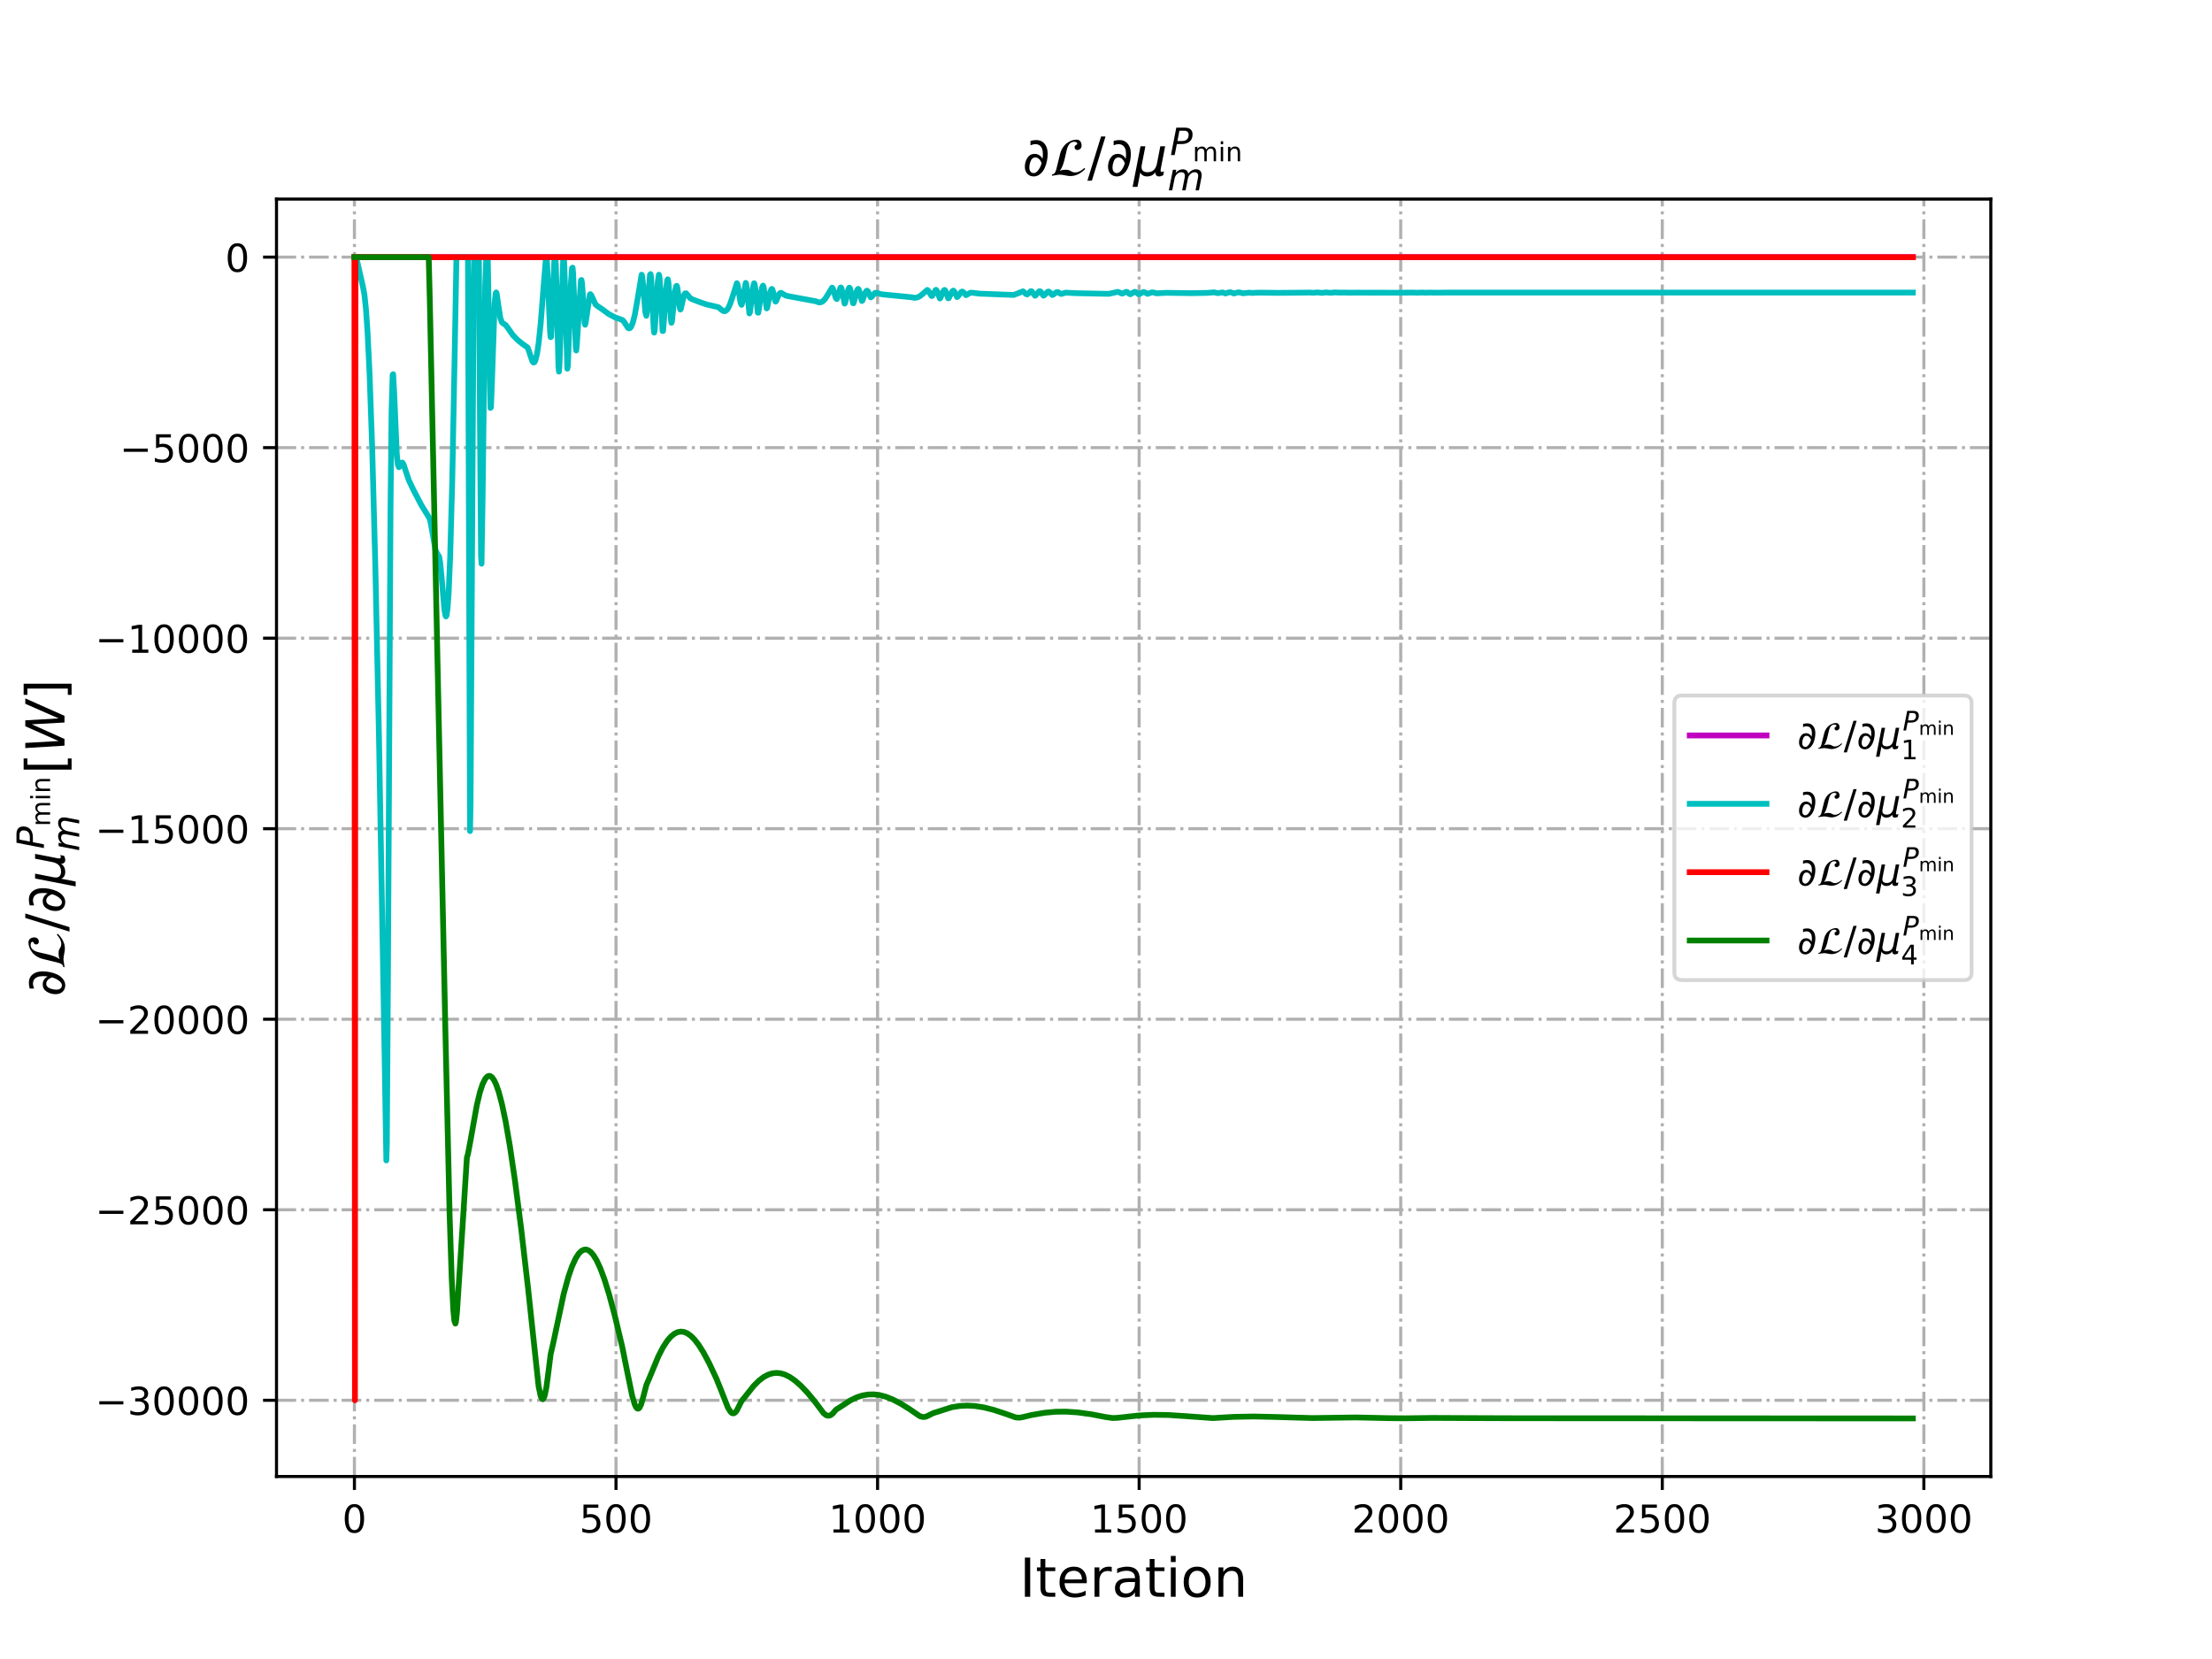 <?xml version="1.0" encoding="utf-8" standalone="no"?>
<!DOCTYPE svg PUBLIC "-//W3C//DTD SVG 1.1//EN"
  "http://www.w3.org/Graphics/SVG/1.1/DTD/svg11.dtd">
<!-- Created with matplotlib (http://matplotlib.org/) -->
<svg height="432pt" version="1.1" viewBox="0 0 576 432" width="576pt" xmlns="http://www.w3.org/2000/svg" xmlns:xlink="http://www.w3.org/1999/xlink">
 <defs>
  <style type="text/css">
*{stroke-linecap:butt;stroke-linejoin:round;}
  </style>
 </defs>
 <g id="figure_1">
  <g id="patch_1">
   <path d="M 0 432 
L 576 432 
L 576 0 
L 0 0 
z
" style="fill:#ffffff;"/>
  </g>
  <g id="axes_1">
   <g id="patch_2">
    <path d="M 72 384.48 
L 518.4 384.48 
L 518.4 51.84 
L 72 51.84 
z
" style="fill:#ffffff;"/>
   </g>
   <g id="matplotlib.axis_1">
    <g id="xtick_1">
     <g id="line2d_1">
      <path clip-path="url(#p87ad23433a)" d="M 92.291 384.48 
L 92.291 51.84 
" style="fill:none;stroke:#b0b0b0;stroke-dasharray:5.12,1.28,0.8,1.28;stroke-dashoffset:0;stroke-width:0.8;"/>
     </g>
     <g id="line2d_2">
      <defs>
       <path d="M 0 0 
L 0 3.5 
" id="m4f4ae2a77a" style="stroke:#000000;stroke-width:0.8;"/>
      </defs>
      <g>
       <use style="stroke:#000000;stroke-width:0.8;" x="92.291" xlink:href="#m4f4ae2a77a" y="384.48"/>
      </g>
     </g>
     <g id="text_1">
      <!-- 0 -->
      <defs>
       <path d="M 31.781 66.406 
Q 24.172 66.406 20.328 58.906 
Q 16.5 51.422 16.5 36.375 
Q 16.5 21.391 20.328 13.891 
Q 24.172 6.391 31.781 6.391 
Q 39.453 6.391 43.281 13.891 
Q 47.125 21.391 47.125 36.375 
Q 47.125 51.422 43.281 58.906 
Q 39.453 66.406 31.781 66.406 
z
M 31.781 74.219 
Q 44.047 74.219 50.516 64.516 
Q 56.984 54.828 56.984 36.375 
Q 56.984 17.969 50.516 8.266 
Q 44.047 -1.422 31.781 -1.422 
Q 19.531 -1.422 13.062 8.266 
Q 6.594 17.969 6.594 36.375 
Q 6.594 54.828 13.062 64.516 
Q 19.531 74.219 31.781 74.219 
z
" id="DejaVuSans-30"/>
      </defs>
      <g transform="translate(89.11 399.078)scale(0.1 -0.1)">
       <use xlink:href="#DejaVuSans-30"/>
      </g>
     </g>
    </g>
    <g id="xtick_2">
     <g id="line2d_3">
      <path clip-path="url(#p87ad23433a)" d="M 160.404 384.48 
L 160.404 51.84 
" style="fill:none;stroke:#b0b0b0;stroke-dasharray:5.12,1.28,0.8,1.28;stroke-dashoffset:0;stroke-width:0.8;"/>
     </g>
     <g id="line2d_4">
      <g>
       <use style="stroke:#000000;stroke-width:0.8;" x="160.404" xlink:href="#m4f4ae2a77a" y="384.48"/>
      </g>
     </g>
     <g id="text_2">
      <!-- 500 -->
      <defs>
       <path d="M 10.797 72.906 
L 49.516 72.906 
L 49.516 64.594 
L 19.828 64.594 
L 19.828 46.734 
Q 21.969 47.469 24.109 47.828 
Q 26.266 48.188 28.422 48.188 
Q 40.625 48.188 47.75 41.5 
Q 54.891 34.812 54.891 23.391 
Q 54.891 11.625 47.562 5.094 
Q 40.234 -1.422 26.906 -1.422 
Q 22.312 -1.422 17.547 -0.641 
Q 12.797 0.141 7.719 1.703 
L 7.719 11.625 
Q 12.109 9.234 16.797 8.062 
Q 21.484 6.891 26.703 6.891 
Q 35.156 6.891 40.078 11.328 
Q 45.016 15.766 45.016 23.391 
Q 45.016 31 40.078 35.438 
Q 35.156 39.891 26.703 39.891 
Q 22.75 39.891 18.812 39.016 
Q 14.891 38.141 10.797 36.281 
z
" id="DejaVuSans-35"/>
      </defs>
      <g transform="translate(150.86 399.078)scale(0.1 -0.1)">
       <use xlink:href="#DejaVuSans-35"/>
       <use x="63.623" xlink:href="#DejaVuSans-30"/>
       <use x="127.246" xlink:href="#DejaVuSans-30"/>
      </g>
     </g>
    </g>
    <g id="xtick_3">
     <g id="line2d_5">
      <path clip-path="url(#p87ad23433a)" d="M 228.517 384.48 
L 228.517 51.84 
" style="fill:none;stroke:#b0b0b0;stroke-dasharray:5.12,1.28,0.8,1.28;stroke-dashoffset:0;stroke-width:0.8;"/>
     </g>
     <g id="line2d_6">
      <g>
       <use style="stroke:#000000;stroke-width:0.8;" x="228.517" xlink:href="#m4f4ae2a77a" y="384.48"/>
      </g>
     </g>
     <g id="text_3">
      <!-- 1000 -->
      <defs>
       <path d="M 12.406 8.297 
L 28.516 8.297 
L 28.516 63.922 
L 10.984 60.406 
L 10.984 69.391 
L 28.422 72.906 
L 38.281 72.906 
L 38.281 8.297 
L 54.391 8.297 
L 54.391 0 
L 12.406 0 
z
" id="DejaVuSans-31"/>
      </defs>
      <g transform="translate(215.792 399.078)scale(0.1 -0.1)">
       <use xlink:href="#DejaVuSans-31"/>
       <use x="63.623" xlink:href="#DejaVuSans-30"/>
       <use x="127.246" xlink:href="#DejaVuSans-30"/>
       <use x="190.869" xlink:href="#DejaVuSans-30"/>
      </g>
     </g>
    </g>
    <g id="xtick_4">
     <g id="line2d_7">
      <path clip-path="url(#p87ad23433a)" d="M 296.63 384.48 
L 296.63 51.84 
" style="fill:none;stroke:#b0b0b0;stroke-dasharray:5.12,1.28,0.8,1.28;stroke-dashoffset:0;stroke-width:0.8;"/>
     </g>
     <g id="line2d_8">
      <g>
       <use style="stroke:#000000;stroke-width:0.8;" x="296.63" xlink:href="#m4f4ae2a77a" y="384.48"/>
      </g>
     </g>
     <g id="text_4">
      <!-- 1500 -->
      <g transform="translate(283.905 399.078)scale(0.1 -0.1)">
       <use xlink:href="#DejaVuSans-31"/>
       <use x="63.623" xlink:href="#DejaVuSans-35"/>
       <use x="127.246" xlink:href="#DejaVuSans-30"/>
       <use x="190.869" xlink:href="#DejaVuSans-30"/>
      </g>
     </g>
    </g>
    <g id="xtick_5">
     <g id="line2d_9">
      <path clip-path="url(#p87ad23433a)" d="M 364.744 384.48 
L 364.744 51.84 
" style="fill:none;stroke:#b0b0b0;stroke-dasharray:5.12,1.28,0.8,1.28;stroke-dashoffset:0;stroke-width:0.8;"/>
     </g>
     <g id="line2d_10">
      <g>
       <use style="stroke:#000000;stroke-width:0.8;" x="364.744" xlink:href="#m4f4ae2a77a" y="384.48"/>
      </g>
     </g>
     <g id="text_5">
      <!-- 2000 -->
      <defs>
       <path d="M 19.188 8.297 
L 53.609 8.297 
L 53.609 0 
L 7.328 0 
L 7.328 8.297 
Q 12.938 14.109 22.625 23.891 
Q 32.328 33.688 34.812 36.531 
Q 39.547 41.844 41.422 45.531 
Q 43.312 49.219 43.312 52.781 
Q 43.312 58.594 39.234 62.25 
Q 35.156 65.922 28.609 65.922 
Q 23.969 65.922 18.812 64.312 
Q 13.672 62.703 7.812 59.422 
L 7.812 69.391 
Q 13.766 71.781 18.938 73 
Q 24.125 74.219 28.422 74.219 
Q 39.75 74.219 46.484 68.547 
Q 53.219 62.891 53.219 53.422 
Q 53.219 48.922 51.531 44.891 
Q 49.859 40.875 45.406 35.406 
Q 44.188 33.984 37.641 27.219 
Q 31.109 20.453 19.188 8.297 
z
" id="DejaVuSans-32"/>
      </defs>
      <g transform="translate(352.019 399.078)scale(0.1 -0.1)">
       <use xlink:href="#DejaVuSans-32"/>
       <use x="63.623" xlink:href="#DejaVuSans-30"/>
       <use x="127.246" xlink:href="#DejaVuSans-30"/>
       <use x="190.869" xlink:href="#DejaVuSans-30"/>
      </g>
     </g>
    </g>
    <g id="xtick_6">
     <g id="line2d_11">
      <path clip-path="url(#p87ad23433a)" d="M 432.857 384.48 
L 432.857 51.84 
" style="fill:none;stroke:#b0b0b0;stroke-dasharray:5.12,1.28,0.8,1.28;stroke-dashoffset:0;stroke-width:0.8;"/>
     </g>
     <g id="line2d_12">
      <g>
       <use style="stroke:#000000;stroke-width:0.8;" x="432.857" xlink:href="#m4f4ae2a77a" y="384.48"/>
      </g>
     </g>
     <g id="text_6">
      <!-- 2500 -->
      <g transform="translate(420.132 399.078)scale(0.1 -0.1)">
       <use xlink:href="#DejaVuSans-32"/>
       <use x="63.623" xlink:href="#DejaVuSans-35"/>
       <use x="127.246" xlink:href="#DejaVuSans-30"/>
       <use x="190.869" xlink:href="#DejaVuSans-30"/>
      </g>
     </g>
    </g>
    <g id="xtick_7">
     <g id="line2d_13">
      <path clip-path="url(#p87ad23433a)" d="M 500.97 384.48 
L 500.97 51.84 
" style="fill:none;stroke:#b0b0b0;stroke-dasharray:5.12,1.28,0.8,1.28;stroke-dashoffset:0;stroke-width:0.8;"/>
     </g>
     <g id="line2d_14">
      <g>
       <use style="stroke:#000000;stroke-width:0.8;" x="500.97" xlink:href="#m4f4ae2a77a" y="384.48"/>
      </g>
     </g>
     <g id="text_7">
      <!-- 3000 -->
      <defs>
       <path d="M 40.578 39.312 
Q 47.656 37.797 51.625 33 
Q 55.609 28.219 55.609 21.188 
Q 55.609 10.406 48.188 4.484 
Q 40.766 -1.422 27.094 -1.422 
Q 22.516 -1.422 17.656 -0.516 
Q 12.797 0.391 7.625 2.203 
L 7.625 11.719 
Q 11.719 9.328 16.594 8.109 
Q 21.484 6.891 26.812 6.891 
Q 36.078 6.891 40.938 10.547 
Q 45.797 14.203 45.797 21.188 
Q 45.797 27.641 41.281 31.266 
Q 36.766 34.906 28.719 34.906 
L 20.219 34.906 
L 20.219 43.016 
L 29.109 43.016 
Q 36.375 43.016 40.234 45.922 
Q 44.094 48.828 44.094 54.297 
Q 44.094 59.906 40.109 62.906 
Q 36.141 65.922 28.719 65.922 
Q 24.656 65.922 20.016 65.031 
Q 15.375 64.156 9.812 62.312 
L 9.812 71.094 
Q 15.438 72.656 20.344 73.438 
Q 25.25 74.219 29.594 74.219 
Q 40.828 74.219 47.359 69.109 
Q 53.906 64.016 53.906 55.328 
Q 53.906 49.266 50.438 45.094 
Q 46.969 40.922 40.578 39.312 
z
" id="DejaVuSans-33"/>
      </defs>
      <g transform="translate(488.245 399.078)scale(0.1 -0.1)">
       <use xlink:href="#DejaVuSans-33"/>
       <use x="63.623" xlink:href="#DejaVuSans-30"/>
       <use x="127.246" xlink:href="#DejaVuSans-30"/>
       <use x="190.869" xlink:href="#DejaVuSans-30"/>
      </g>
     </g>
    </g>
    <g id="text_8">
     <!-- Iteration -->
     <defs>
      <path d="M 9.812 72.906 
L 19.672 72.906 
L 19.672 0 
L 9.812 0 
z
" id="DejaVuSans-49"/>
      <path d="M 18.312 70.219 
L 18.312 54.688 
L 36.812 54.688 
L 36.812 47.703 
L 18.312 47.703 
L 18.312 18.016 
Q 18.312 11.328 20.141 9.422 
Q 21.969 7.516 27.594 7.516 
L 36.812 7.516 
L 36.812 0 
L 27.594 0 
Q 17.188 0 13.234 3.875 
Q 9.281 7.766 9.281 18.016 
L 9.281 47.703 
L 2.688 47.703 
L 2.688 54.688 
L 9.281 54.688 
L 9.281 70.219 
z
" id="DejaVuSans-74"/>
      <path d="M 56.203 29.594 
L 56.203 25.203 
L 14.891 25.203 
Q 15.484 15.922 20.484 11.062 
Q 25.484 6.203 34.422 6.203 
Q 39.594 6.203 44.453 7.469 
Q 49.312 8.734 54.109 11.281 
L 54.109 2.781 
Q 49.266 0.734 44.188 -0.344 
Q 39.109 -1.422 33.891 -1.422 
Q 20.797 -1.422 13.156 6.188 
Q 5.516 13.812 5.516 26.812 
Q 5.516 40.234 12.766 48.109 
Q 20.016 56 32.328 56 
Q 43.359 56 49.781 48.891 
Q 56.203 41.797 56.203 29.594 
z
M 47.219 32.234 
Q 47.125 39.594 43.094 43.984 
Q 39.062 48.391 32.422 48.391 
Q 24.906 48.391 20.391 44.141 
Q 15.875 39.891 15.188 32.172 
z
" id="DejaVuSans-65"/>
      <path d="M 41.109 46.297 
Q 39.594 47.172 37.812 47.578 
Q 36.031 48 33.891 48 
Q 26.266 48 22.188 43.047 
Q 18.109 38.094 18.109 28.812 
L 18.109 0 
L 9.078 0 
L 9.078 54.688 
L 18.109 54.688 
L 18.109 46.188 
Q 20.953 51.172 25.484 53.578 
Q 30.031 56 36.531 56 
Q 37.453 56 38.578 55.875 
Q 39.703 55.766 41.062 55.516 
z
" id="DejaVuSans-72"/>
      <path d="M 34.281 27.484 
Q 23.391 27.484 19.188 25 
Q 14.984 22.516 14.984 16.5 
Q 14.984 11.719 18.141 8.906 
Q 21.297 6.109 26.703 6.109 
Q 34.188 6.109 38.703 11.406 
Q 43.219 16.703 43.219 25.484 
L 43.219 27.484 
z
M 52.203 31.203 
L 52.203 0 
L 43.219 0 
L 43.219 8.297 
Q 40.141 3.328 35.547 0.953 
Q 30.953 -1.422 24.312 -1.422 
Q 15.922 -1.422 10.953 3.297 
Q 6 8.016 6 15.922 
Q 6 25.141 12.172 29.828 
Q 18.359 34.516 30.609 34.516 
L 43.219 34.516 
L 43.219 35.406 
Q 43.219 41.609 39.141 45 
Q 35.062 48.391 27.688 48.391 
Q 23 48.391 18.547 47.266 
Q 14.109 46.141 10.016 43.891 
L 10.016 52.203 
Q 14.938 54.109 19.578 55.047 
Q 24.219 56 28.609 56 
Q 40.484 56 46.344 49.844 
Q 52.203 43.703 52.203 31.203 
z
" id="DejaVuSans-61"/>
      <path d="M 9.422 54.688 
L 18.406 54.688 
L 18.406 0 
L 9.422 0 
z
M 9.422 75.984 
L 18.406 75.984 
L 18.406 64.594 
L 9.422 64.594 
z
" id="DejaVuSans-69"/>
      <path d="M 30.609 48.391 
Q 23.391 48.391 19.188 42.75 
Q 14.984 37.109 14.984 27.297 
Q 14.984 17.484 19.156 11.844 
Q 23.344 6.203 30.609 6.203 
Q 37.797 6.203 41.984 11.859 
Q 46.188 17.531 46.188 27.297 
Q 46.188 37.016 41.984 42.703 
Q 37.797 48.391 30.609 48.391 
z
M 30.609 56 
Q 42.328 56 49.016 48.375 
Q 55.719 40.766 55.719 27.297 
Q 55.719 13.875 49.016 6.219 
Q 42.328 -1.422 30.609 -1.422 
Q 18.844 -1.422 12.172 6.219 
Q 5.516 13.875 5.516 27.297 
Q 5.516 40.766 12.172 48.375 
Q 18.844 56 30.609 56 
z
" id="DejaVuSans-6f"/>
      <path d="M 54.891 33.016 
L 54.891 0 
L 45.906 0 
L 45.906 32.719 
Q 45.906 40.484 42.875 44.328 
Q 39.844 48.188 33.797 48.188 
Q 26.516 48.188 22.312 43.547 
Q 18.109 38.922 18.109 30.906 
L 18.109 0 
L 9.078 0 
L 9.078 54.688 
L 18.109 54.688 
L 18.109 46.188 
Q 21.344 51.125 25.703 53.562 
Q 30.078 56 35.797 56 
Q 45.219 56 50.047 50.172 
Q 54.891 44.344 54.891 33.016 
z
" id="DejaVuSans-6e"/>
     </defs>
     <g transform="translate(265.508 415.796)scale(0.14 -0.14)">
      <use xlink:href="#DejaVuSans-49"/>
      <use x="29.492" xlink:href="#DejaVuSans-74"/>
      <use x="68.701" xlink:href="#DejaVuSans-65"/>
      <use x="130.225" xlink:href="#DejaVuSans-72"/>
      <use x="171.338" xlink:href="#DejaVuSans-61"/>
      <use x="232.617" xlink:href="#DejaVuSans-74"/>
      <use x="271.826" xlink:href="#DejaVuSans-69"/>
      <use x="299.609" xlink:href="#DejaVuSans-6f"/>
      <use x="360.791" xlink:href="#DejaVuSans-6e"/>
     </g>
    </g>
   </g>
   <g id="matplotlib.axis_2">
    <g id="ytick_1">
     <g id="line2d_15">
      <path clip-path="url(#p87ad23433a)" d="M 72 364.627 
L 518.4 364.627 
" style="fill:none;stroke:#b0b0b0;stroke-dasharray:5.12,1.28,0.8,1.28;stroke-dashoffset:0;stroke-width:0.8;"/>
     </g>
     <g id="line2d_16">
      <defs>
       <path d="M 0 0 
L -3.5 0 
" id="m4c999abc3b" style="stroke:#000000;stroke-width:0.8;"/>
      </defs>
      <g>
       <use style="stroke:#000000;stroke-width:0.8;" x="72" xlink:href="#m4c999abc3b" y="364.627"/>
      </g>
     </g>
     <g id="text_9">
      <!-- −30000 -->
      <defs>
       <path d="M 10.594 35.5 
L 73.188 35.5 
L 73.188 27.203 
L 10.594 27.203 
z
" id="DejaVuSans-2212"/>
      </defs>
      <g transform="translate(24.808 368.427)scale(0.1 -0.1)">
       <use xlink:href="#DejaVuSans-2212"/>
       <use x="83.789" xlink:href="#DejaVuSans-33"/>
       <use x="147.412" xlink:href="#DejaVuSans-30"/>
       <use x="211.035" xlink:href="#DejaVuSans-30"/>
       <use x="274.658" xlink:href="#DejaVuSans-30"/>
       <use x="338.281" xlink:href="#DejaVuSans-30"/>
      </g>
     </g>
    </g>
    <g id="ytick_2">
     <g id="line2d_17">
      <path clip-path="url(#p87ad23433a)" d="M 72 315.016 
L 518.4 315.016 
" style="fill:none;stroke:#b0b0b0;stroke-dasharray:5.12,1.28,0.8,1.28;stroke-dashoffset:0;stroke-width:0.8;"/>
     </g>
     <g id="line2d_18">
      <g>
       <use style="stroke:#000000;stroke-width:0.8;" x="72" xlink:href="#m4c999abc3b" y="315.016"/>
      </g>
     </g>
     <g id="text_10">
      <!-- −25000 -->
      <g transform="translate(24.808 318.815)scale(0.1 -0.1)">
       <use xlink:href="#DejaVuSans-2212"/>
       <use x="83.789" xlink:href="#DejaVuSans-32"/>
       <use x="147.412" xlink:href="#DejaVuSans-35"/>
       <use x="211.035" xlink:href="#DejaVuSans-30"/>
       <use x="274.658" xlink:href="#DejaVuSans-30"/>
       <use x="338.281" xlink:href="#DejaVuSans-30"/>
      </g>
     </g>
    </g>
    <g id="ytick_3">
     <g id="line2d_19">
      <path clip-path="url(#p87ad23433a)" d="M 72 265.405 
L 518.4 265.405 
" style="fill:none;stroke:#b0b0b0;stroke-dasharray:5.12,1.28,0.8,1.28;stroke-dashoffset:0;stroke-width:0.8;"/>
     </g>
     <g id="line2d_20">
      <g>
       <use style="stroke:#000000;stroke-width:0.8;" x="72" xlink:href="#m4c999abc3b" y="265.405"/>
      </g>
     </g>
     <g id="text_11">
      <!-- −20000 -->
      <g transform="translate(24.808 269.204)scale(0.1 -0.1)">
       <use xlink:href="#DejaVuSans-2212"/>
       <use x="83.789" xlink:href="#DejaVuSans-32"/>
       <use x="147.412" xlink:href="#DejaVuSans-30"/>
       <use x="211.035" xlink:href="#DejaVuSans-30"/>
       <use x="274.658" xlink:href="#DejaVuSans-30"/>
       <use x="338.281" xlink:href="#DejaVuSans-30"/>
      </g>
     </g>
    </g>
    <g id="ytick_4">
     <g id="line2d_21">
      <path clip-path="url(#p87ad23433a)" d="M 72 215.794 
L 518.4 215.794 
" style="fill:none;stroke:#b0b0b0;stroke-dasharray:5.12,1.28,0.8,1.28;stroke-dashoffset:0;stroke-width:0.8;"/>
     </g>
     <g id="line2d_22">
      <g>
       <use style="stroke:#000000;stroke-width:0.8;" x="72" xlink:href="#m4c999abc3b" y="215.794"/>
      </g>
     </g>
     <g id="text_12">
      <!-- −15000 -->
      <g transform="translate(24.808 219.593)scale(0.1 -0.1)">
       <use xlink:href="#DejaVuSans-2212"/>
       <use x="83.789" xlink:href="#DejaVuSans-31"/>
       <use x="147.412" xlink:href="#DejaVuSans-35"/>
       <use x="211.035" xlink:href="#DejaVuSans-30"/>
       <use x="274.658" xlink:href="#DejaVuSans-30"/>
       <use x="338.281" xlink:href="#DejaVuSans-30"/>
      </g>
     </g>
    </g>
    <g id="ytick_5">
     <g id="line2d_23">
      <path clip-path="url(#p87ad23433a)" d="M 72 166.182 
L 518.4 166.182 
" style="fill:none;stroke:#b0b0b0;stroke-dasharray:5.12,1.28,0.8,1.28;stroke-dashoffset:0;stroke-width:0.8;"/>
     </g>
     <g id="line2d_24">
      <g>
       <use style="stroke:#000000;stroke-width:0.8;" x="72" xlink:href="#m4c999abc3b" y="166.182"/>
      </g>
     </g>
     <g id="text_13">
      <!-- −10000 -->
      <g transform="translate(24.808 169.982)scale(0.1 -0.1)">
       <use xlink:href="#DejaVuSans-2212"/>
       <use x="83.789" xlink:href="#DejaVuSans-31"/>
       <use x="147.412" xlink:href="#DejaVuSans-30"/>
       <use x="211.035" xlink:href="#DejaVuSans-30"/>
       <use x="274.658" xlink:href="#DejaVuSans-30"/>
       <use x="338.281" xlink:href="#DejaVuSans-30"/>
      </g>
     </g>
    </g>
    <g id="ytick_6">
     <g id="line2d_25">
      <path clip-path="url(#p87ad23433a)" d="M 72 116.571 
L 518.4 116.571 
" style="fill:none;stroke:#b0b0b0;stroke-dasharray:5.12,1.28,0.8,1.28;stroke-dashoffset:0;stroke-width:0.8;"/>
     </g>
     <g id="line2d_26">
      <g>
       <use style="stroke:#000000;stroke-width:0.8;" x="72" xlink:href="#m4c999abc3b" y="116.571"/>
      </g>
     </g>
     <g id="text_14">
      <!-- −5000 -->
      <g transform="translate(31.17 120.37)scale(0.1 -0.1)">
       <use xlink:href="#DejaVuSans-2212"/>
       <use x="83.789" xlink:href="#DejaVuSans-35"/>
       <use x="147.412" xlink:href="#DejaVuSans-30"/>
       <use x="211.035" xlink:href="#DejaVuSans-30"/>
       <use x="274.658" xlink:href="#DejaVuSans-30"/>
      </g>
     </g>
    </g>
    <g id="ytick_7">
     <g id="line2d_27">
      <path clip-path="url(#p87ad23433a)" d="M 72 66.96 
L 518.4 66.96 
" style="fill:none;stroke:#b0b0b0;stroke-dasharray:5.12,1.28,0.8,1.28;stroke-dashoffset:0;stroke-width:0.8;"/>
     </g>
     <g id="line2d_28">
      <g>
       <use style="stroke:#000000;stroke-width:0.8;" x="72" xlink:href="#m4c999abc3b" y="66.96"/>
      </g>
     </g>
     <g id="text_15">
      <!-- 0 -->
      <g transform="translate(58.638 70.759)scale(0.1 -0.1)">
       <use xlink:href="#DejaVuSans-30"/>
      </g>
     </g>
    </g>
    <g id="text_16">
     <!-- $\partial \mathcal{L}/ \partial \mu^{P_{\mathrm{min}}}_{m}[W]$ -->
     <defs>
      <path d="M 21.344 -1.422 
Q 14.453 -1.422 9.969 2.734 
Q 4.641 7.672 4.641 16.609 
Q 4.641 25.875 9.328 33.109 
Q 14.156 40.531 22.859 40.531 
Q 28.562 40.531 33.062 36.969 
Q 35.688 34.859 37.5 31.344 
Q 38.141 35.297 38.141 39.797 
Q 38.141 46.391 36.578 50.203 
Q 33.109 58.641 23.922 58.641 
Q 20.453 58.641 15.094 56.5 
L 15.094 64.703 
Q 20.75 66.219 25.828 66.219 
Q 38.922 66.219 44.484 54.203 
Q 47.078 48.531 47.078 40.094 
Q 47.078 34.578 45.844 28.172 
Q 42.781 12.156 34.812 4.547 
Q 28.562 -1.422 21.344 -1.422 
z
M 12.984 15.141 
Q 12.984 10.25 15.141 7.625 
Q 17.438 4.828 20.953 4.828 
Q 24.078 4.828 26.562 7.031 
Q 30.078 10.062 32.672 14.984 
Q 34.812 19.047 35.891 23.391 
Q 31.547 33.891 24.031 33.891 
Q 17.578 33.891 14.75 25.391 
Q 12.984 20.125 12.984 15.141 
z
" id="DejaVuSans-2202"/>
      <path d="M 63.594 14.297 
L 65.297 12.5 
Q 52.297 -0.703 37.703 -0.703 
Q 33.703 -0.703 28.906 0.406 
Q 21.797 1.906 17.906 1.906 
Q 15.703 1.906 10.5 0.953 
Q 5.297 0 3 0 
L 3.594 2.406 
Q 9.094 2.406 11.406 11.703 
L 18.406 40.094 
Q 20.094 47 23.688 52.391 
Q 27.297 57.797 31.641 60.844 
Q 36 63.906 40.391 65.453 
Q 44.797 67 48.797 67 
Q 53.797 67 56.141 63.797 
Q 58.5 60.594 58.5 56 
Q 58.5 52.297 56.141 50 
Q 53.797 47.703 50.406 47.703 
Q 48.203 47.703 46.797 49.203 
Q 45.406 50.703 45.406 52.797 
Q 45.406 54.406 46.203 55.5 
Q 47 56.594 47.891 56.938 
Q 48.797 57.297 49.594 57.891 
Q 50.406 58.5 50.406 59.203 
Q 50.406 63 44.594 63 
Q 39.406 63 36.094 59.141 
Q 32.797 55.297 31.094 48.938 
Q 29.406 42.594 28.047 35.688 
Q 26.703 28.797 24.203 21.297 
Q 21.703 13.797 18.094 9.203 
L 18.094 8.797 
Q 21.297 11 29.5 11 
Q 34.797 11 38.438 8.5 
Q 42.094 6 46.297 6 
Q 54.797 6 63.594 14.297 
z
" id="STIXNonUnicode-Italic-e238"/>
      <path d="M 25.391 72.906 
L 33.688 72.906 
L 8.297 -9.281 
L 0 -9.281 
z
" id="DejaVuSans-2f"/>
      <path d="M -1.312 -20.797 
L 13.375 54.688 
L 22.406 54.688 
L 15.766 20.656 
Q 15.578 19.625 15.422 18.359 
Q 15.281 17.094 15.281 15.828 
Q 15.281 11.281 18.141 8.828 
Q 21 6.391 26.312 6.391 
Q 33.547 6.391 37.984 10.484 
Q 42.438 14.594 44 22.797 
L 50.203 54.688 
L 59.188 54.688 
L 51.031 12.641 
Q 50.828 11.719 50.75 11.031 
Q 50.688 10.359 50.688 9.812 
Q 50.688 8.297 51.297 7.594 
Q 51.906 6.891 53.219 6.891 
Q 53.719 6.891 54.562 7.125 
Q 55.422 7.375 56.984 8.016 
L 55.609 0.781 
Q 53.469 -0.297 51.516 -0.859 
Q 49.562 -1.422 47.703 -1.422 
Q 44.484 -1.422 42.656 0.625 
Q 40.828 2.688 40.828 6.297 
Q 38.094 2.391 34.297 0.484 
Q 30.516 -1.422 25.391 -1.422 
Q 20.844 -1.422 17.453 0.672 
Q 14.062 2.781 12.984 6.203 
L 7.719 -20.797 
z
" id="DejaVuSans-Oblique-3bc"/>
      <path d="M 16.891 72.906 
L 39.703 72.906 
Q 49.656 72.906 54.875 68.266 
Q 60.109 63.625 60.109 54.688 
Q 60.109 42.672 52.391 35.984 
Q 44.672 29.297 30.719 29.297 
L 18.312 29.297 
L 12.594 0 
L 2.688 0 
z
M 25.203 64.797 
L 19.922 37.406 
L 32.328 37.406 
Q 40.719 37.406 45.203 41.703 
Q 49.703 46 49.703 54 
Q 49.703 59.125 46.656 61.953 
Q 43.609 64.797 38.094 64.797 
z
" id="DejaVuSans-Oblique-50"/>
      <path d="M 52 44.188 
Q 55.375 50.25 60.062 53.125 
Q 64.75 56 71.094 56 
Q 79.641 56 84.281 50.016 
Q 88.922 44.047 88.922 33.016 
L 88.922 0 
L 79.891 0 
L 79.891 32.719 
Q 79.891 40.578 77.094 44.375 
Q 74.312 48.188 68.609 48.188 
Q 61.625 48.188 57.562 43.547 
Q 53.516 38.922 53.516 30.906 
L 53.516 0 
L 44.484 0 
L 44.484 32.719 
Q 44.484 40.625 41.703 44.406 
Q 38.922 48.188 33.109 48.188 
Q 26.219 48.188 22.156 43.531 
Q 18.109 38.875 18.109 30.906 
L 18.109 0 
L 9.078 0 
L 9.078 54.688 
L 18.109 54.688 
L 18.109 46.188 
Q 21.188 51.219 25.484 53.609 
Q 29.781 56 35.688 56 
Q 41.656 56 45.828 52.969 
Q 50 49.953 52 44.188 
z
" id="DejaVuSans-6d"/>
      <path d="M 89.797 33.016 
L 83.406 0 
L 74.422 0 
L 80.719 32.719 
Q 81.109 34.812 81.297 36.328 
Q 81.5 37.844 81.5 38.922 
Q 81.5 43.312 79.047 45.75 
Q 76.609 48.188 72.219 48.188 
Q 65.672 48.188 60.547 43.281 
Q 55.422 38.375 53.906 30.516 
L 47.906 0 
L 38.922 0 
L 45.312 32.719 
Q 45.703 34.516 45.891 36.047 
Q 46.094 37.594 46.094 38.812 
Q 46.094 43.266 43.656 45.719 
Q 41.219 48.188 36.922 48.188 
Q 30.281 48.188 25.141 43.281 
Q 20.016 38.375 18.5 30.516 
L 12.5 0 
L 3.516 0 
L 14.203 54.688 
L 23.188 54.688 
L 21.484 46.188 
Q 25.141 50.984 30.047 53.484 
Q 34.969 56 40.578 56 
Q 46.531 56 50.359 52.875 
Q 54.203 49.75 54.984 44.188 
Q 59.078 49.953 64.469 52.969 
Q 69.875 56 75.875 56 
Q 82.906 56 86.734 51.953 
Q 90.578 47.906 90.578 40.484 
Q 90.578 38.875 90.375 36.938 
Q 90.188 35.016 89.797 33.016 
z
" id="DejaVuSans-Oblique-6d"/>
      <path d="M 8.594 75.984 
L 29.297 75.984 
L 29.297 69 
L 17.578 69 
L 17.578 -6.203 
L 29.297 -6.203 
L 29.297 -13.188 
L 8.594 -13.188 
z
" id="DejaVuSans-5b"/>
      <path d="M 9.625 72.906 
L 19.188 72.906 
L 22.703 10.891 
L 50.203 72.906 
L 61.188 72.906 
L 64.797 10.891 
L 92 72.906 
L 102 72.906 
L 69.578 0 
L 57.172 0 
L 53.812 60.797 
L 26.516 0 
L 14.109 0 
z
" id="DejaVuSans-Oblique-57"/>
      <path d="M 30.422 75.984 
L 30.422 -13.188 
L 9.719 -13.188 
L 9.719 -6.203 
L 21.391 -6.203 
L 21.391 69 
L 9.719 69 
L 9.719 75.984 
z
" id="DejaVuSans-5d"/>
     </defs>
     <g transform="translate(16.888 259.53)rotate(-90)scale(0.14 -0.14)">
      <use transform="translate(0 0.684)" xlink:href="#DejaVuSans-2202"/>
      <use transform="translate(51.709 0.684)" xlink:href="#STIXNonUnicode-Italic-e238"/>
      <use transform="translate(121.009 0.684)" xlink:href="#DejaVuSans-2f"/>
      <use transform="translate(154.7 0.684)" xlink:href="#DejaVuSans-2202"/>
      <use transform="translate(206.409 0.684)" xlink:href="#DejaVuSans-Oblique-3bc"/>
      <use transform="translate(274.499 38.966)scale(0.7)" xlink:href="#DejaVuSans-Oblique-50"/>
      <use transform="translate(316.71 27.481)scale(0.49)" xlink:href="#DejaVuSans-6d"/>
      <use transform="translate(364.442 27.481)scale(0.49)" xlink:href="#DejaVuSans-69"/>
      <use transform="translate(378.056 27.481)scale(0.49)" xlink:href="#DejaVuSans-6e"/>
      <use transform="translate(270.032 -26.659)scale(0.7)" xlink:href="#DejaVuSans-Oblique-6d"/>
      <use transform="translate(413.76 0.684)" xlink:href="#DejaVuSans-5b"/>
      <use transform="translate(452.774 0.684)" xlink:href="#DejaVuSans-Oblique-57"/>
      <use transform="translate(551.651 0.684)" xlink:href="#DejaVuSans-5d"/>
     </g>
    </g>
   </g>
   <g id="line2d_29">
    <path clip-path="url(#p87ad23433a)" d="M 92.291 66.96 
L 498.109 66.96 
L 498.109 66.96 
" style="fill:none;stroke:#bf00bf;stroke-linecap:square;stroke-width:1.5;"/>
   </g>
   <g id="line2d_30">
    <path clip-path="url(#p87ad23433a)" d="M 92.291 66.96 
L 92.427 66.96 
L 92.563 66.96 
L 92.972 67.895 
L 93.517 70.291 
L 94.471 74.469 
L 94.879 76.611 
L 95.288 80.381 
L 95.697 86.213 
L 96.241 97.411 
L 96.923 116.828 
L 97.74 147.541 
L 98.694 192.392 
L 99.92 261.567 
L 100.601 302.177 
L 100.737 297.726 
L 101.009 256.098 
L 101.691 132.466 
L 101.963 106.98 
L 102.235 97.619 
L 102.372 97.432 
L 102.644 102.247 
L 103.325 118.285 
L 103.598 120.976 
L 103.87 121.662 
L 104.006 121.55 
L 104.688 120.448 
L 104.824 120.495 
L 105.096 120.932 
L 105.641 122.61 
L 106.458 125.047 
L 107.548 127.354 
L 109.728 131.545 
L 111.499 134.399 
L 111.907 135.124 
L 112.18 136.342 
L 113.406 143.218 
L 113.815 144.087 
L 114.36 144.933 
L 114.632 146.543 
L 115.041 150.906 
L 115.722 158.751 
L 115.994 160.31 
L 116.131 160.525 
L 116.267 160.313 
L 116.539 158.504 
L 116.812 154.724 
L 117.22 145.168 
L 117.765 125.193 
L 118.446 89.7 
L 118.855 66.96 
L 121.852 66.96 
L 122.397 216.42 
L 122.533 209.371 
L 122.942 140.287 
L 123.351 72.812 
L 123.487 66.96 
L 124.713 66.96 
L 124.985 110.118 
L 125.258 144.723 
L 125.394 146.798 
L 125.666 130.011 
L 126.347 74.275 
L 126.62 66.96 
L 126.892 66.96 
L 127.029 68.041 
L 127.71 106.235 
L 127.846 106.067 
L 128.118 99.084 
L 128.8 79.085 
L 129.072 76.372 
L 129.208 76.147 
L 129.344 76.481 
L 129.753 79.365 
L 130.298 82.856 
L 130.707 83.96 
L 131.115 84.278 
L 131.66 84.622 
L 132.205 85.332 
L 133.567 87.289 
L 134.794 88.544 
L 136.02 89.525 
L 137.382 90.491 
L 137.79 91.567 
L 138.608 94.045 
L 138.88 94.395 
L 139.153 94.339 
L 139.425 93.835 
L 139.834 92.197 
L 140.243 89.496 
L 140.787 84.341 
L 141.605 73.916 
L 142.15 67.226 
L 142.286 67.119 
L 142.422 68.153 
L 142.695 73.582 
L 143.24 86.457 
L 143.376 87.788 
L 143.512 87.724 
L 143.784 82.037 
L 144.329 68.278 
L 144.466 66.96 
L 144.602 66.96 
L 144.738 68.946 
L 145.01 78.654 
L 145.419 95.452 
L 145.555 96.776 
L 145.692 94.715 
L 146.645 67.733 
L 146.781 67.115 
L 146.918 68.366 
L 147.19 76.473 
L 147.735 96.012 
L 147.871 95.279 
L 148.28 84.076 
L 148.689 73.416 
L 148.961 69.807 
L 149.097 69.699 
L 149.234 71.06 
L 149.506 77.863 
L 149.915 90.219 
L 150.051 91.271 
L 150.187 90.032 
L 151.277 72.988 
L 151.413 72.91 
L 151.549 73.651 
L 151.822 77.381 
L 152.23 84.032 
L 152.367 84.573 
L 152.503 84.052 
L 153.593 76.672 
L 153.729 76.599 
L 154.001 76.933 
L 155.091 79.302 
L 155.636 79.738 
L 156.726 80.462 
L 158.497 81.763 
L 160.132 82.627 
L 161.63 83.167 
L 162.175 83.395 
L 162.584 83.928 
L 163.537 85.388 
L 163.81 85.503 
L 164.082 85.398 
L 164.355 85.056 
L 164.763 84.084 
L 165.308 81.95 
L 165.989 78.079 
L 167.079 71.532 
L 167.215 71.914 
L 167.488 74.42 
L 168.033 81.225 
L 168.305 82.237 
L 168.441 81.426 
L 169.259 71.542 
L 169.395 71.376 
L 169.531 72.191 
L 169.804 76.677 
L 170.212 85.474 
L 170.349 86.609 
L 170.485 85.98 
L 170.893 79.328 
L 171.302 73.274 
L 171.575 71.53 
L 171.711 71.94 
L 171.983 75.683 
L 172.528 86.2 
L 172.664 86.185 
L 172.937 82.836 
L 173.482 75.01 
L 173.754 72.94 
L 173.89 72.73 
L 174.027 73.271 
L 174.299 76.555 
L 174.708 83.2 
L 174.844 84.057 
L 174.98 83.684 
L 175.389 79.594 
L 175.798 75.801 
L 176.07 74.548 
L 176.206 74.416 
L 176.343 74.711 
L 176.615 76.537 
L 177.024 80.201 
L 177.16 80.617 
L 177.296 80.405 
L 177.705 78.561 
L 178.113 76.884 
L 178.386 76.392 
L 178.658 76.371 
L 179.067 76.828 
L 179.748 77.648 
L 180.293 77.942 
L 182.337 78.715 
L 184.107 79.311 
L 186.151 79.775 
L 187.104 80.008 
L 187.786 80.594 
L 188.33 80.991 
L 188.739 81.048 
L 189.148 80.835 
L 189.556 80.333 
L 190.101 79.224 
L 190.783 77.206 
L 191.872 73.748 
L 192.009 73.929 
L 192.281 75.205 
L 192.826 78.794 
L 193.098 79.383 
L 193.235 79.001 
L 194.188 73.659 
L 194.324 74.033 
L 194.597 76.29 
L 195.142 81.618 
L 195.278 81.374 
L 195.687 77.942 
L 196.095 74.728 
L 196.368 73.759 
L 196.504 73.932 
L 196.776 75.812 
L 197.321 81.386 
L 197.458 81.44 
L 197.73 79.727 
L 198.411 74.944 
L 198.684 74.368 
L 198.82 74.632 
L 199.092 76.323 
L 199.637 80.313 
L 199.773 80.149 
L 200.182 78.012 
L 200.591 75.996 
L 200.863 75.321 
L 201 75.243 
L 201.136 75.39 
L 201.408 76.345 
L 201.817 78.3 
L 201.953 78.539 
L 202.089 78.44 
L 202.498 77.461 
L 202.907 76.553 
L 203.179 76.282 
L 203.452 76.264 
L 203.996 76.607 
L 204.678 76.998 
L 205.631 77.19 
L 212.443 78.449 
L 213.26 78.753 
L 213.805 78.699 
L 214.35 78.377 
L 214.895 77.788 
L 215.576 76.717 
L 216.666 74.895 
L 216.802 74.998 
L 217.074 75.685 
L 217.619 77.578 
L 217.892 77.886 
L 218.028 77.674 
L 218.845 74.913 
L 218.981 74.85 
L 219.118 75.055 
L 219.39 76.264 
L 219.935 79.067 
L 220.071 78.925 
L 220.48 77.099 
L 220.889 75.403 
L 221.161 74.898 
L 221.297 74.996 
L 221.57 76.005 
L 222.115 78.95 
L 222.251 78.97 
L 222.523 78.055 
L 223.204 75.52 
L 223.477 75.22 
L 223.613 75.364 
L 223.886 76.269 
L 224.43 78.382 
L 224.567 78.29 
L 224.975 77.149 
L 225.384 76.079 
L 225.656 75.722 
L 225.793 75.683 
L 226.065 75.969 
L 226.746 77.444 
L 227.019 77.245 
L 227.836 76.286 
L 228.245 76.224 
L 229.198 76.552 
L 230.152 76.695 
L 237.236 77.393 
L 238.189 77.559 
L 238.87 77.453 
L 239.552 77.123 
L 240.369 76.458 
L 241.459 75.499 
L 241.731 75.712 
L 242.549 77.064 
L 242.685 77.094 
L 242.957 76.71 
L 243.638 75.499 
L 243.775 75.477 
L 244.047 75.871 
L 244.728 77.728 
L 244.864 77.631 
L 245.409 76.3 
L 245.818 75.571 
L 245.954 75.496 
L 246.09 75.559 
L 246.363 76.118 
L 246.908 77.673 
L 247.044 77.668 
L 247.453 76.845 
L 247.998 75.822 
L 248.27 75.67 
L 248.542 75.951 
L 249.224 77.364 
L 249.496 77.138 
L 250.313 76.008 
L 250.586 75.917 
L 250.858 76.077 
L 251.539 76.861 
L 251.948 76.648 
L 252.629 76.237 
L 253.174 76.224 
L 255.081 76.464 
L 263.936 76.804 
L 264.89 76.459 
L 266.388 75.858 
L 266.797 76.225 
L 267.205 76.598 
L 267.478 76.672 
L 267.75 76.453 
L 268.432 75.814 
L 268.704 75.883 
L 269.113 76.506 
L 269.521 77.014 
L 269.794 76.797 
L 270.611 75.851 
L 270.884 75.856 
L 271.156 76.167 
L 271.701 76.989 
L 271.973 76.862 
L 272.791 75.987 
L 273.063 75.913 
L 273.336 76.072 
L 274.017 76.816 
L 274.289 76.685 
L 275.107 76.088 
L 275.515 76.071 
L 276.06 76.438 
L 276.333 76.548 
L 276.878 76.373 
L 277.559 76.199 
L 278.512 76.267 
L 280.419 76.351 
L 288.729 76.515 
L 290.092 76.217 
L 291.045 75.991 
L 291.454 76.135 
L 292.135 76.447 
L 292.407 76.4 
L 293.225 75.985 
L 293.497 76.029 
L 294.042 76.5 
L 294.315 76.631 
L 294.723 76.405 
L 295.404 76.005 
L 295.677 76.014 
L 296.085 76.315 
L 296.494 76.618 
L 296.767 76.542 
L 297.72 76.046 
L 298.129 76.133 
L 298.81 76.522 
L 299.355 76.318 
L 300.036 76.113 
L 300.581 76.213 
L 301.126 76.381 
L 303.714 76.25 
L 310.253 76.343 
L 314.476 76.26 
L 316.111 76.127 
L 317.064 76.323 
L 318.427 76.156 
L 319.108 76.425 
L 319.789 76.19 
L 320.334 76.083 
L 320.742 76.197 
L 321.287 76.418 
L 321.832 76.273 
L 322.513 76.111 
L 323.058 76.214 
L 323.603 76.365 
L 325.374 76.207 
L 326.055 76.283 
L 327.826 76.203 
L 332.867 76.259 
L 339.542 76.204 
L 341.04 76.179 
L 341.994 76.242 
L 343.084 76.148 
L 344.173 76.269 
L 345.263 76.144 
L 346.489 76.253 
L 347.443 76.149 
L 349.078 76.201 
L 350.031 76.186 
L 351.121 76.221 
L 353.028 76.203 
L 363.517 76.226 
L 368.013 76.184 
L 368.967 76.229 
L 370.193 76.18 
L 371.282 76.22 
L 372.508 76.187 
L 373.598 76.212 
L 375.097 76.206 
L 376.731 76.188 
L 498.109 76.187 
L 498.109 76.187 
" style="fill:none;stroke:#00bfbf;stroke-linecap:square;stroke-width:1.5;"/>
   </g>
   <g id="line2d_31">
    <path clip-path="url(#p87ad23433a)" d="M 92.291 66.96 
L 92.427 364.627 
L 92.563 66.96 
L 498.109 66.96 
L 498.109 66.96 
" style="fill:none;stroke:#ff0000;stroke-linecap:square;stroke-width:1.5;"/>
   </g>
   <g id="line2d_32">
    <path clip-path="url(#p87ad23433a)" d="M 92.291 66.96 
L 111.635 66.96 
L 111.907 77.58 
L 115.994 269.12 
L 117.084 316.464 
L 117.629 333.084 
L 118.038 341.047 
L 118.31 343.901 
L 118.583 344.663 
L 118.719 344.241 
L 118.991 341.781 
L 120.49 318.707 
L 121.58 301.415 
L 121.852 300.517 
L 122.533 296.902 
L 124.168 287.781 
L 124.985 284.375 
L 125.666 282.305 
L 126.347 280.931 
L 126.892 280.324 
L 127.301 280.15 
L 127.71 280.218 
L 128.118 280.521 
L 128.663 281.281 
L 129.208 282.432 
L 129.889 284.399 
L 130.707 287.489 
L 131.66 292.021 
L 132.75 298.296 
L 134.112 307.538 
L 135.747 320.236 
L 137.518 335.553 
L 140.243 360.965 
L 140.787 363.527 
L 141.06 364.172 
L 141.332 364.352 
L 141.605 364.053 
L 141.877 363.271 
L 142.286 361.229 
L 142.831 357.099 
L 143.376 352.703 
L 144.057 349.764 
L 146.781 336.939 
L 148.007 332.476 
L 148.961 329.739 
L 149.915 327.656 
L 150.732 326.407 
L 151.413 325.738 
L 152.094 325.403 
L 152.639 325.373 
L 153.184 325.55 
L 153.865 326.052 
L 154.546 326.855 
L 155.364 328.197 
L 156.317 330.251 
L 157.407 333.183 
L 158.633 337.133 
L 160.132 342.729 
L 162.039 350.748 
L 163.265 356.882 
L 164.627 363.505 
L 165.308 365.778 
L 165.717 366.565 
L 165.989 366.805 
L 166.262 366.803 
L 166.534 366.554 
L 166.943 365.721 
L 167.488 363.835 
L 168.305 360.681 
L 169.123 358.78 
L 171.438 353.177 
L 172.664 350.804 
L 173.754 349.138 
L 174.708 348.034 
L 175.661 347.271 
L 176.479 346.885 
L 177.296 346.744 
L 178.113 346.844 
L 178.931 347.177 
L 179.884 347.844 
L 180.838 348.795 
L 181.928 350.199 
L 183.154 352.138 
L 184.652 354.94 
L 186.56 359.016 
L 187.649 361.717 
L 189.556 366.569 
L 190.238 367.65 
L 190.646 367.98 
L 191.055 368.032 
L 191.464 367.792 
L 191.872 367.268 
L 192.417 366.184 
L 193.098 364.837 
L 194.052 363.667 
L 196.232 360.916 
L 197.594 359.547 
L 198.82 358.605 
L 200.046 357.949 
L 201.136 357.611 
L 202.226 357.502 
L 203.315 357.616 
L 204.405 357.943 
L 205.631 358.548 
L 206.993 359.487 
L 208.492 360.8 
L 210.263 362.649 
L 212.17 364.95 
L 214.486 368.03 
L 215.167 368.535 
L 215.712 368.668 
L 216.257 368.53 
L 216.802 368.126 
L 217.483 367.32 
L 217.755 367.034 
L 218.709 366.443 
L 221.433 364.658 
L 223.068 363.872 
L 224.567 363.383 
L 226.065 363.124 
L 227.564 363.093 
L 229.062 363.281 
L 230.697 363.715 
L 232.468 364.422 
L 234.511 365.483 
L 236.827 366.925 
L 239.552 368.787 
L 240.369 368.989 
L 241.05 368.916 
L 241.731 368.623 
L 242.957 367.998 
L 247.861 366.437 
L 249.905 366.112 
L 251.948 366.015 
L 253.992 366.137 
L 256.171 366.484 
L 258.759 367.134 
L 261.756 368.119 
L 264.481 369.086 
L 265.435 369.161 
L 266.388 369.003 
L 268.568 368.472 
L 272.11 367.864 
L 274.97 367.611 
L 277.695 367.59 
L 280.692 367.796 
L 284.098 368.26 
L 287.912 368.994 
L 289.683 369.247 
L 290.909 369.204 
L 296.63 368.578 
L 300.445 368.411 
L 304.259 368.465 
L 308.755 368.762 
L 315.838 369.266 
L 321.287 368.946 
L 326.464 368.849 
L 332.049 368.976 
L 341.721 369.258 
L 353.028 369.096 
L 361.61 369.284 
L 365.833 369.322 
L 373.053 369.222 
L 383.134 369.269 
L 394.168 369.307 
L 407.927 369.312 
L 424.274 369.319 
L 498.109 369.354 
L 498.109 369.354 
" style="fill:none;stroke:#008000;stroke-linecap:square;stroke-width:1.5;"/>
   </g>
   <g id="patch_3">
    <path d="M 72 384.48 
L 72 51.84 
" style="fill:none;stroke:#000000;stroke-linecap:square;stroke-linejoin:miter;stroke-width:0.8;"/>
   </g>
   <g id="patch_4">
    <path d="M 518.4 384.48 
L 518.4 51.84 
" style="fill:none;stroke:#000000;stroke-linecap:square;stroke-linejoin:miter;stroke-width:0.8;"/>
   </g>
   <g id="patch_5">
    <path d="M 72 384.48 
L 518.4 384.48 
" style="fill:none;stroke:#000000;stroke-linecap:square;stroke-linejoin:miter;stroke-width:0.8;"/>
   </g>
   <g id="patch_6">
    <path d="M 72 51.84 
L 518.4 51.84 
" style="fill:none;stroke:#000000;stroke-linecap:square;stroke-linejoin:miter;stroke-width:0.8;"/>
   </g>
   <g id="text_17">
    <!-- $\partial \mathcal{L}/ \partial \mu^{P_{\mathrm{min}}}_{m}$ -->
    <g transform="translate(266.22 45.84)scale(0.14 -0.14)">
     <use transform="translate(0 0.684)" xlink:href="#DejaVuSans-2202"/>
     <use transform="translate(51.709 0.684)" xlink:href="#STIXNonUnicode-Italic-e238"/>
     <use transform="translate(121.009 0.684)" xlink:href="#DejaVuSans-2f"/>
     <use transform="translate(154.7 0.684)" xlink:href="#DejaVuSans-2202"/>
     <use transform="translate(206.409 0.684)" xlink:href="#DejaVuSans-Oblique-3bc"/>
     <use transform="translate(274.499 38.966)scale(0.7)" xlink:href="#DejaVuSans-Oblique-50"/>
     <use transform="translate(316.71 27.481)scale(0.49)" xlink:href="#DejaVuSans-6d"/>
     <use transform="translate(364.442 27.481)scale(0.49)" xlink:href="#DejaVuSans-69"/>
     <use transform="translate(378.056 27.481)scale(0.49)" xlink:href="#DejaVuSans-6e"/>
     <use transform="translate(270.032 -26.659)scale(0.7)" xlink:href="#DejaVuSans-Oblique-6d"/>
    </g>
   </g>
   <g id="legend_1">
    <g id="patch_7">
     <path d="M 438 255.21 
L 511.4 255.21 
Q 513.4 255.21 513.4 253.21 
L 513.4 183.11 
Q 513.4 181.11 511.4 181.11 
L 438 181.11 
Q 436 181.11 436 183.11 
L 436 253.21 
Q 436 255.21 438 255.21 
z
" style="fill:#ffffff;opacity:0.8;stroke:#cccccc;stroke-linejoin:miter;"/>
    </g>
    <g id="line2d_33">
     <path d="M 440 191.51 
L 460 191.51 
" style="fill:none;stroke:#bf00bf;stroke-linecap:square;stroke-width:1.5;"/>
    </g>
    <g id="line2d_34"/>
    <g id="text_18">
     <!-- $\partial \mathcal{L}/ \partial \mu^{P_{\mathrm{min}}}_{1}$ -->
     <g transform="translate(468 195.01)scale(0.1 -0.1)">
      <use transform="translate(0 0.291)" xlink:href="#DejaVuSans-2202"/>
      <use transform="translate(51.709 0.291)" xlink:href="#STIXNonUnicode-Italic-e238"/>
      <use transform="translate(121.009 0.291)" xlink:href="#DejaVuSans-2f"/>
      <use transform="translate(154.7 0.291)" xlink:href="#DejaVuSans-2202"/>
      <use transform="translate(206.409 0.291)" xlink:href="#DejaVuSans-Oblique-3bc"/>
      <use transform="translate(274.499 47.966)scale(0.7)" xlink:href="#DejaVuSans-Oblique-50"/>
      <use transform="translate(316.71 36.481)scale(0.49)" xlink:href="#DejaVuSans-6d"/>
      <use transform="translate(364.442 36.481)scale(0.49)" xlink:href="#DejaVuSans-69"/>
      <use transform="translate(378.056 36.481)scale(0.49)" xlink:href="#DejaVuSans-6e"/>
      <use transform="translate(270.032 -27.053)scale(0.7)" xlink:href="#DejaVuSans-31"/>
     </g>
    </g>
    <g id="line2d_35">
     <path d="M 440 209.31 
L 460 209.31 
" style="fill:none;stroke:#00bfbf;stroke-linecap:square;stroke-width:1.5;"/>
    </g>
    <g id="line2d_36"/>
    <g id="text_19">
     <!-- $\partial \mathcal{L}/ \partial \mu^{P_{\mathrm{min}}}_{2}$ -->
     <g transform="translate(468 212.81)scale(0.1 -0.1)">
      <use transform="translate(0 0.372)" xlink:href="#DejaVuSans-2202"/>
      <use transform="translate(51.709 0.372)" xlink:href="#STIXNonUnicode-Italic-e238"/>
      <use transform="translate(121.009 0.372)" xlink:href="#DejaVuSans-2f"/>
      <use transform="translate(154.7 0.372)" xlink:href="#DejaVuSans-2202"/>
      <use transform="translate(206.409 0.372)" xlink:href="#DejaVuSans-Oblique-3bc"/>
      <use transform="translate(274.499 48.966)scale(0.7)" xlink:href="#DejaVuSans-Oblique-50"/>
      <use transform="translate(316.71 37.481)scale(0.49)" xlink:href="#DejaVuSans-6d"/>
      <use transform="translate(364.442 37.481)scale(0.49)" xlink:href="#DejaVuSans-69"/>
      <use transform="translate(378.056 37.481)scale(0.49)" xlink:href="#DejaVuSans-6e"/>
      <use transform="translate(270.032 -26.972)scale(0.7)" xlink:href="#DejaVuSans-32"/>
     </g>
    </g>
    <g id="line2d_37">
     <path d="M 440 227.11 
L 460 227.11 
" style="fill:none;stroke:#ff0000;stroke-linecap:square;stroke-width:1.5;"/>
    </g>
    <g id="line2d_38"/>
    <g id="text_20">
     <!-- $\partial \mathcal{L}/ \partial \mu^{P_{\mathrm{min}}}_{3}$ -->
     <g transform="translate(468 230.61)scale(0.1 -0.1)">
      <use transform="translate(0 0.372)" xlink:href="#DejaVuSans-2202"/>
      <use transform="translate(51.709 0.372)" xlink:href="#STIXNonUnicode-Italic-e238"/>
      <use transform="translate(121.009 0.372)" xlink:href="#DejaVuSans-2f"/>
      <use transform="translate(154.7 0.372)" xlink:href="#DejaVuSans-2202"/>
      <use transform="translate(206.409 0.372)" xlink:href="#DejaVuSans-Oblique-3bc"/>
      <use transform="translate(274.499 48.966)scale(0.7)" xlink:href="#DejaVuSans-Oblique-50"/>
      <use transform="translate(316.71 37.481)scale(0.49)" xlink:href="#DejaVuSans-6d"/>
      <use transform="translate(364.442 37.481)scale(0.49)" xlink:href="#DejaVuSans-69"/>
      <use transform="translate(378.056 37.481)scale(0.49)" xlink:href="#DejaVuSans-6e"/>
      <use transform="translate(270.032 -26.972)scale(0.7)" xlink:href="#DejaVuSans-33"/>
     </g>
    </g>
    <g id="line2d_39">
     <path d="M 440 244.91 
L 460 244.91 
" style="fill:none;stroke:#008000;stroke-linecap:square;stroke-width:1.5;"/>
    </g>
    <g id="line2d_40"/>
    <g id="text_21">
     <!-- $\partial \mathcal{L}/ \partial \mu^{P_{\mathrm{min}}}_{4}$ -->
     <defs>
      <path d="M 37.797 64.312 
L 12.891 25.391 
L 37.797 25.391 
z
M 35.203 72.906 
L 47.609 72.906 
L 47.609 25.391 
L 58.016 25.391 
L 58.016 17.188 
L 47.609 17.188 
L 47.609 0 
L 37.797 0 
L 37.797 17.188 
L 4.891 17.188 
L 4.891 26.703 
z
" id="DejaVuSans-34"/>
     </defs>
     <g transform="translate(468 248.41)scale(0.1 -0.1)">
      <use transform="translate(0 0.291)" xlink:href="#DejaVuSans-2202"/>
      <use transform="translate(51.709 0.291)" xlink:href="#STIXNonUnicode-Italic-e238"/>
      <use transform="translate(121.009 0.291)" xlink:href="#DejaVuSans-2f"/>
      <use transform="translate(154.7 0.291)" xlink:href="#DejaVuSans-2202"/>
      <use transform="translate(206.409 0.291)" xlink:href="#DejaVuSans-Oblique-3bc"/>
      <use transform="translate(274.499 47.966)scale(0.7)" xlink:href="#DejaVuSans-Oblique-50"/>
      <use transform="translate(316.71 36.481)scale(0.49)" xlink:href="#DejaVuSans-6d"/>
      <use transform="translate(364.442 36.481)scale(0.49)" xlink:href="#DejaVuSans-69"/>
      <use transform="translate(378.056 36.481)scale(0.49)" xlink:href="#DejaVuSans-6e"/>
      <use transform="translate(270.032 -27.053)scale(0.7)" xlink:href="#DejaVuSans-34"/>
     </g>
    </g>
   </g>
  </g>
 </g>
 <defs>
  <clipPath id="p87ad23433a">
   <rect height="332.64" width="446.4" x="72" y="51.84"/>
  </clipPath>
 </defs>
</svg>
